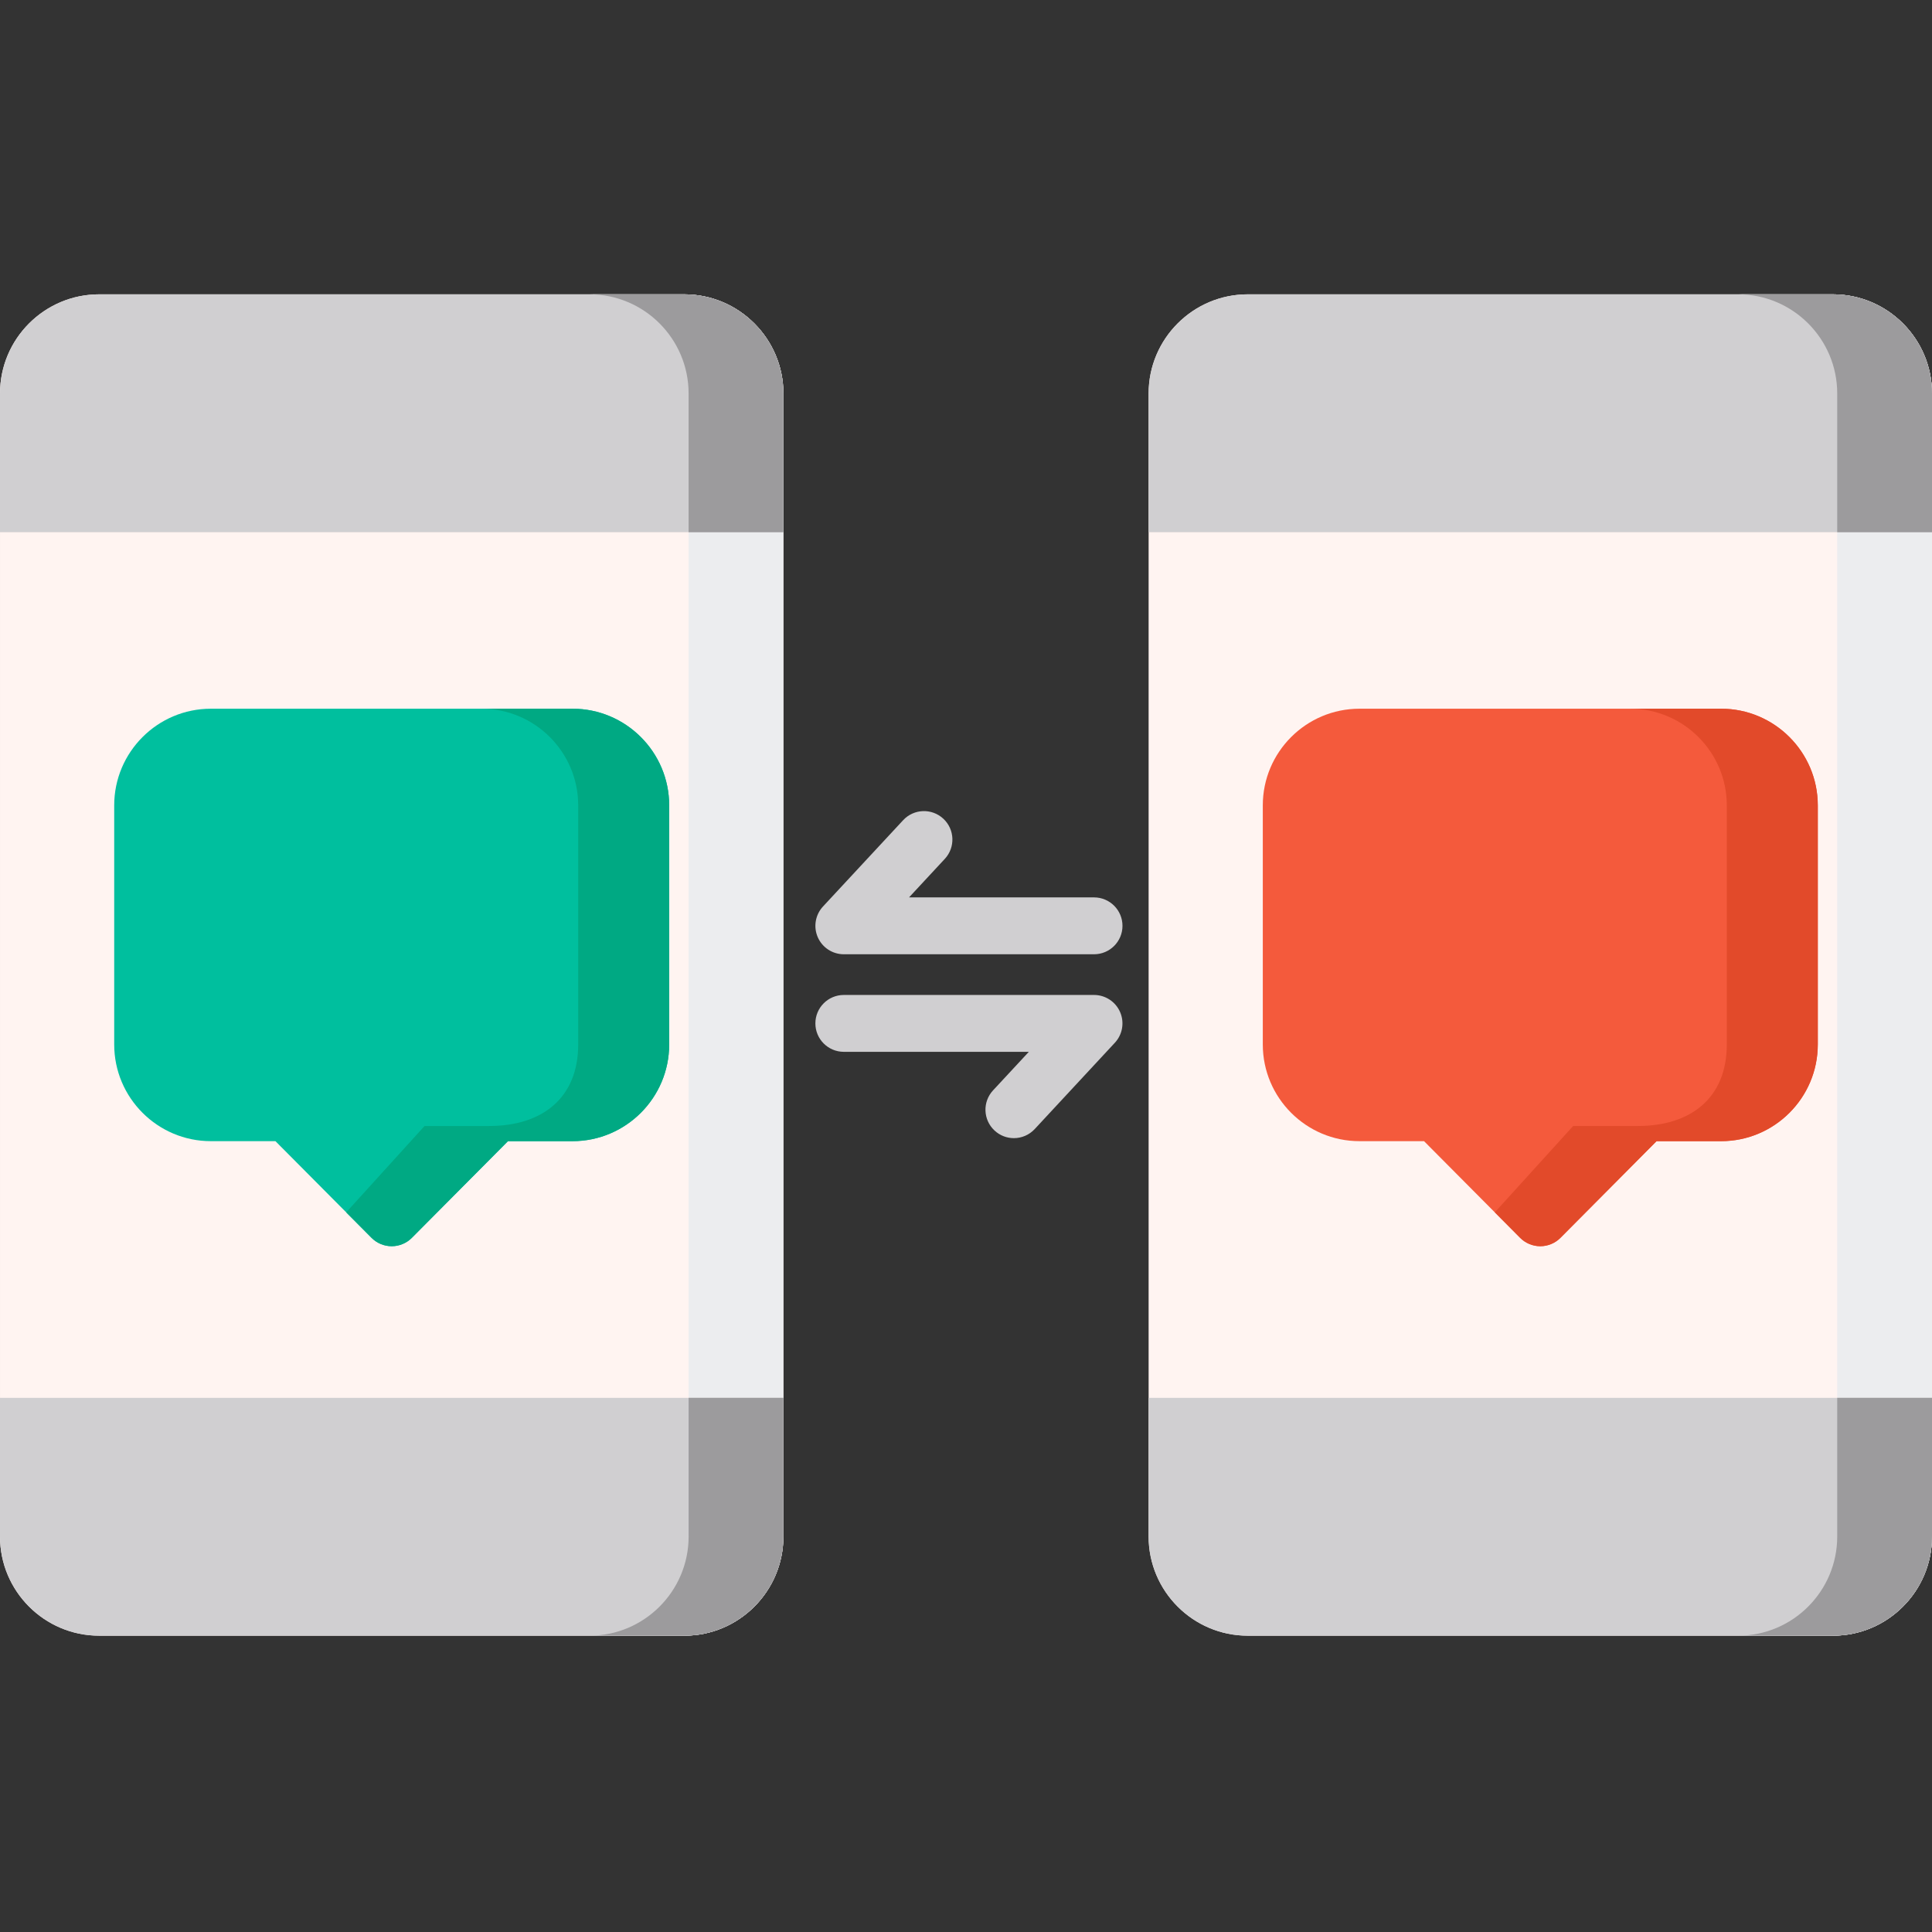 <svg height="512pt" viewBox="0 -78 512.001 512" width="512pt" xmlns="http://www.w3.org/2000/svg"><rect x="0" y="-78" width="512.001" height="512" fill="#333333" stroke="none"/><path d="m181.332 0h-155.059c-14.488 0-26.273 11.789-26.273 26.273v302.93c0 14.488 11.785 26.273 26.273 26.273h155.059c14.488 0 26.273-11.785 26.273-26.273v-302.93c.004-14.484-11.785-26.273-26.273-26.273zm0 0" fill="#fff4f1"/><path d="m181.332 0h-25.117c14.488 0 26.273 11.785 26.273 26.273v302.93c0 14.484-11.785 26.273-26.273 26.273h25.117c14.488 0 26.273-11.785 26.273-26.273v-302.93c.004-14.484-11.785-26.273-26.273-26.273zm0 0" fill="#ecedef"/><path d="m207.609 63.035v-36.762c0-14.484-11.789-26.273-26.273-26.273h-155.062c-14.488 0-26.273 11.789-26.273 26.273v36.762zm0 0" fill="#d0cfd1"/><path d="m181.332 0h-25.117c14.488 0 26.273 11.785 26.273 26.273v36.762h25.117v-36.762c.004-14.484-11.785-26.273-26.273-26.273zm0 0" fill="#9c9b9d"/><path d="m0 292.441v36.762c0 14.488 11.785 26.273 26.273 26.273h155.062c14.484 0 26.27-11.785 26.27-26.273v-36.762zm0 0" fill="#d0cfd1"/><path d="m182.492 329.203c0 14.484-11.785 26.273-26.273 26.273h25.117c8.27 0 15.656-3.848 20.477-9.844 2.305-2.863 4.023-6.211 4.969-9.871.008-.027.012-.051.016-.078.531-2.074.812-4.246.812-6.48v-36.762h-25.117zm0 0" fill="#9c9b9d"/><path d="m289.93 174.891h-66.309c-2.996 0-5.707-1.773-6.906-4.523-1.195-2.746-.652-5.941 1.387-8.137l21.238-22.871c2.832-3.051 7.598-3.227 10.648-.395 3.051 2.832 3.227 7.598.395 10.648l-9.48 10.207h49.031c4.16 0 7.535 3.375 7.535 7.535 0 4.164-3.375 7.535-7.539 7.535zm0 0" fill="#d0cfd1"/><path d="m268.691 223.621c-1.836 0-3.676-.668-5.125-2.016-3.051-2.832-3.227-7.598-.395-10.648l9.48-10.211h-49.031c-4.16 0-7.535-3.371-7.535-7.535 0-4.16 3.375-7.535 7.535-7.535h66.309c2.996 0 5.711 1.777 6.906 4.523 1.199 2.75.656 5.945-1.383 8.141l-21.238 22.871c-1.484 1.598-3.5 2.41-5.523 2.41zm0 0" fill="#d0cfd1"/><path d="m151.723 109.816h-95.84c-14.125 0-25.617 11.492-25.617 25.617v63.367c0 14.129 11.492 25.621 25.617 25.621h17.113l25.465 25.617c1.414 1.422 3.336 2.223 5.344 2.223 2.004 0 3.93-.801 5.344-2.223l25.465-25.617h17.109c14.125 0 25.617-11.492 25.617-25.621v-63.367c.004-14.125-11.492-25.617-25.617-25.617zm0 0" fill="#00bf9e"/><path d="m151.723 109.816h-24.113c14.129 0 25.621 11.492 25.621 25.617v63.367c0 14.129-9.484 21.602-23.609 21.602h-17.109l-20.766 22.883 6.715 6.754c1.414 1.422 3.336 2.223 5.344 2.223 2.004 0 3.93-.801 5.344-2.223l25.465-25.617h17.109c14.125 0 25.617-11.492 25.617-25.617v-63.367c.004-14.129-11.492-25.621-25.617-25.621zm0 0" fill="#00a983"/><path d="m485.727 0h-155.062c-14.484 0-26.27 11.785-26.27 26.273v302.93c0 14.484 11.785 26.273 26.27 26.273h155.062c14.488 0 26.273-11.785 26.273-26.273v-302.93c0-14.484-11.785-26.273-26.273-26.273zm0 0" fill="#fff4f1"/><path d="m485.727 0h-25.117c14.488 0 26.273 11.785 26.273 26.273v302.93c0 14.484-11.785 26.273-26.273 26.273h25.117c14.488 0 26.273-11.785 26.273-26.273v-302.93c0-14.484-11.785-26.273-26.273-26.273zm0 0" fill="#ecedef"/><path d="m512 63.035v-36.762c0-14.484-11.785-26.273-26.273-26.273h-155.062c-14.484 0-26.27 11.789-26.27 26.273v36.762zm0 0" fill="#d0cfd1"/><path d="m485.727 0h-25.117c14.488 0 26.273 11.785 26.273 26.273v36.762h25.117v-36.762c0-14.484-11.785-26.273-26.273-26.273zm0 0" fill="#9c9b9d"/><path d="m304.395 292.441v36.762c0 14.488 11.785 26.273 26.273 26.273h155.059c14.488 0 26.273-11.785 26.273-26.273v-36.762zm0 0" fill="#d0cfd1"/><path d="m486.883 329.203c0 14.484-11.785 26.273-26.273 26.273h25.117c8.273 0 15.66-3.848 20.48-9.844 2.301-2.863 4.02-6.211 4.965-9.871.008-.027.012-.051.02-.078.527-2.074.809-4.246.809-6.48v-36.762h-25.117zm0 0" fill="#9c9b9d"/><path d="m456.113 109.816h-95.836c-14.129 0-25.621 11.492-25.621 25.617v63.367c0 14.129 11.492 25.621 25.621 25.621h17.109l25.465 25.617c1.414 1.422 3.336 2.223 5.344 2.223 2.008 0 3.93-.801 5.344-2.223l25.465-25.617h17.109c14.129 0 25.621-11.492 25.621-25.621v-63.367c0-14.125-11.492-25.617-25.621-25.617zm0 0" fill="#f45a3c"/><path d="m456.113 109.816h-24.109c14.125 0 25.617 11.492 25.617 25.617v63.367c0 14.129-9.484 21.602-23.609 21.602h-17.109l-20.762 22.883 6.711 6.754c1.414 1.422 3.34 2.223 5.344 2.223 2.008 0 3.93-.801 5.344-2.223l25.465-25.617h17.109c14.129 0 25.621-11.492 25.621-25.621v-63.367c0-14.125-11.492-25.617-25.621-25.617zm0 0" fill="#e24a2a"/></svg>
